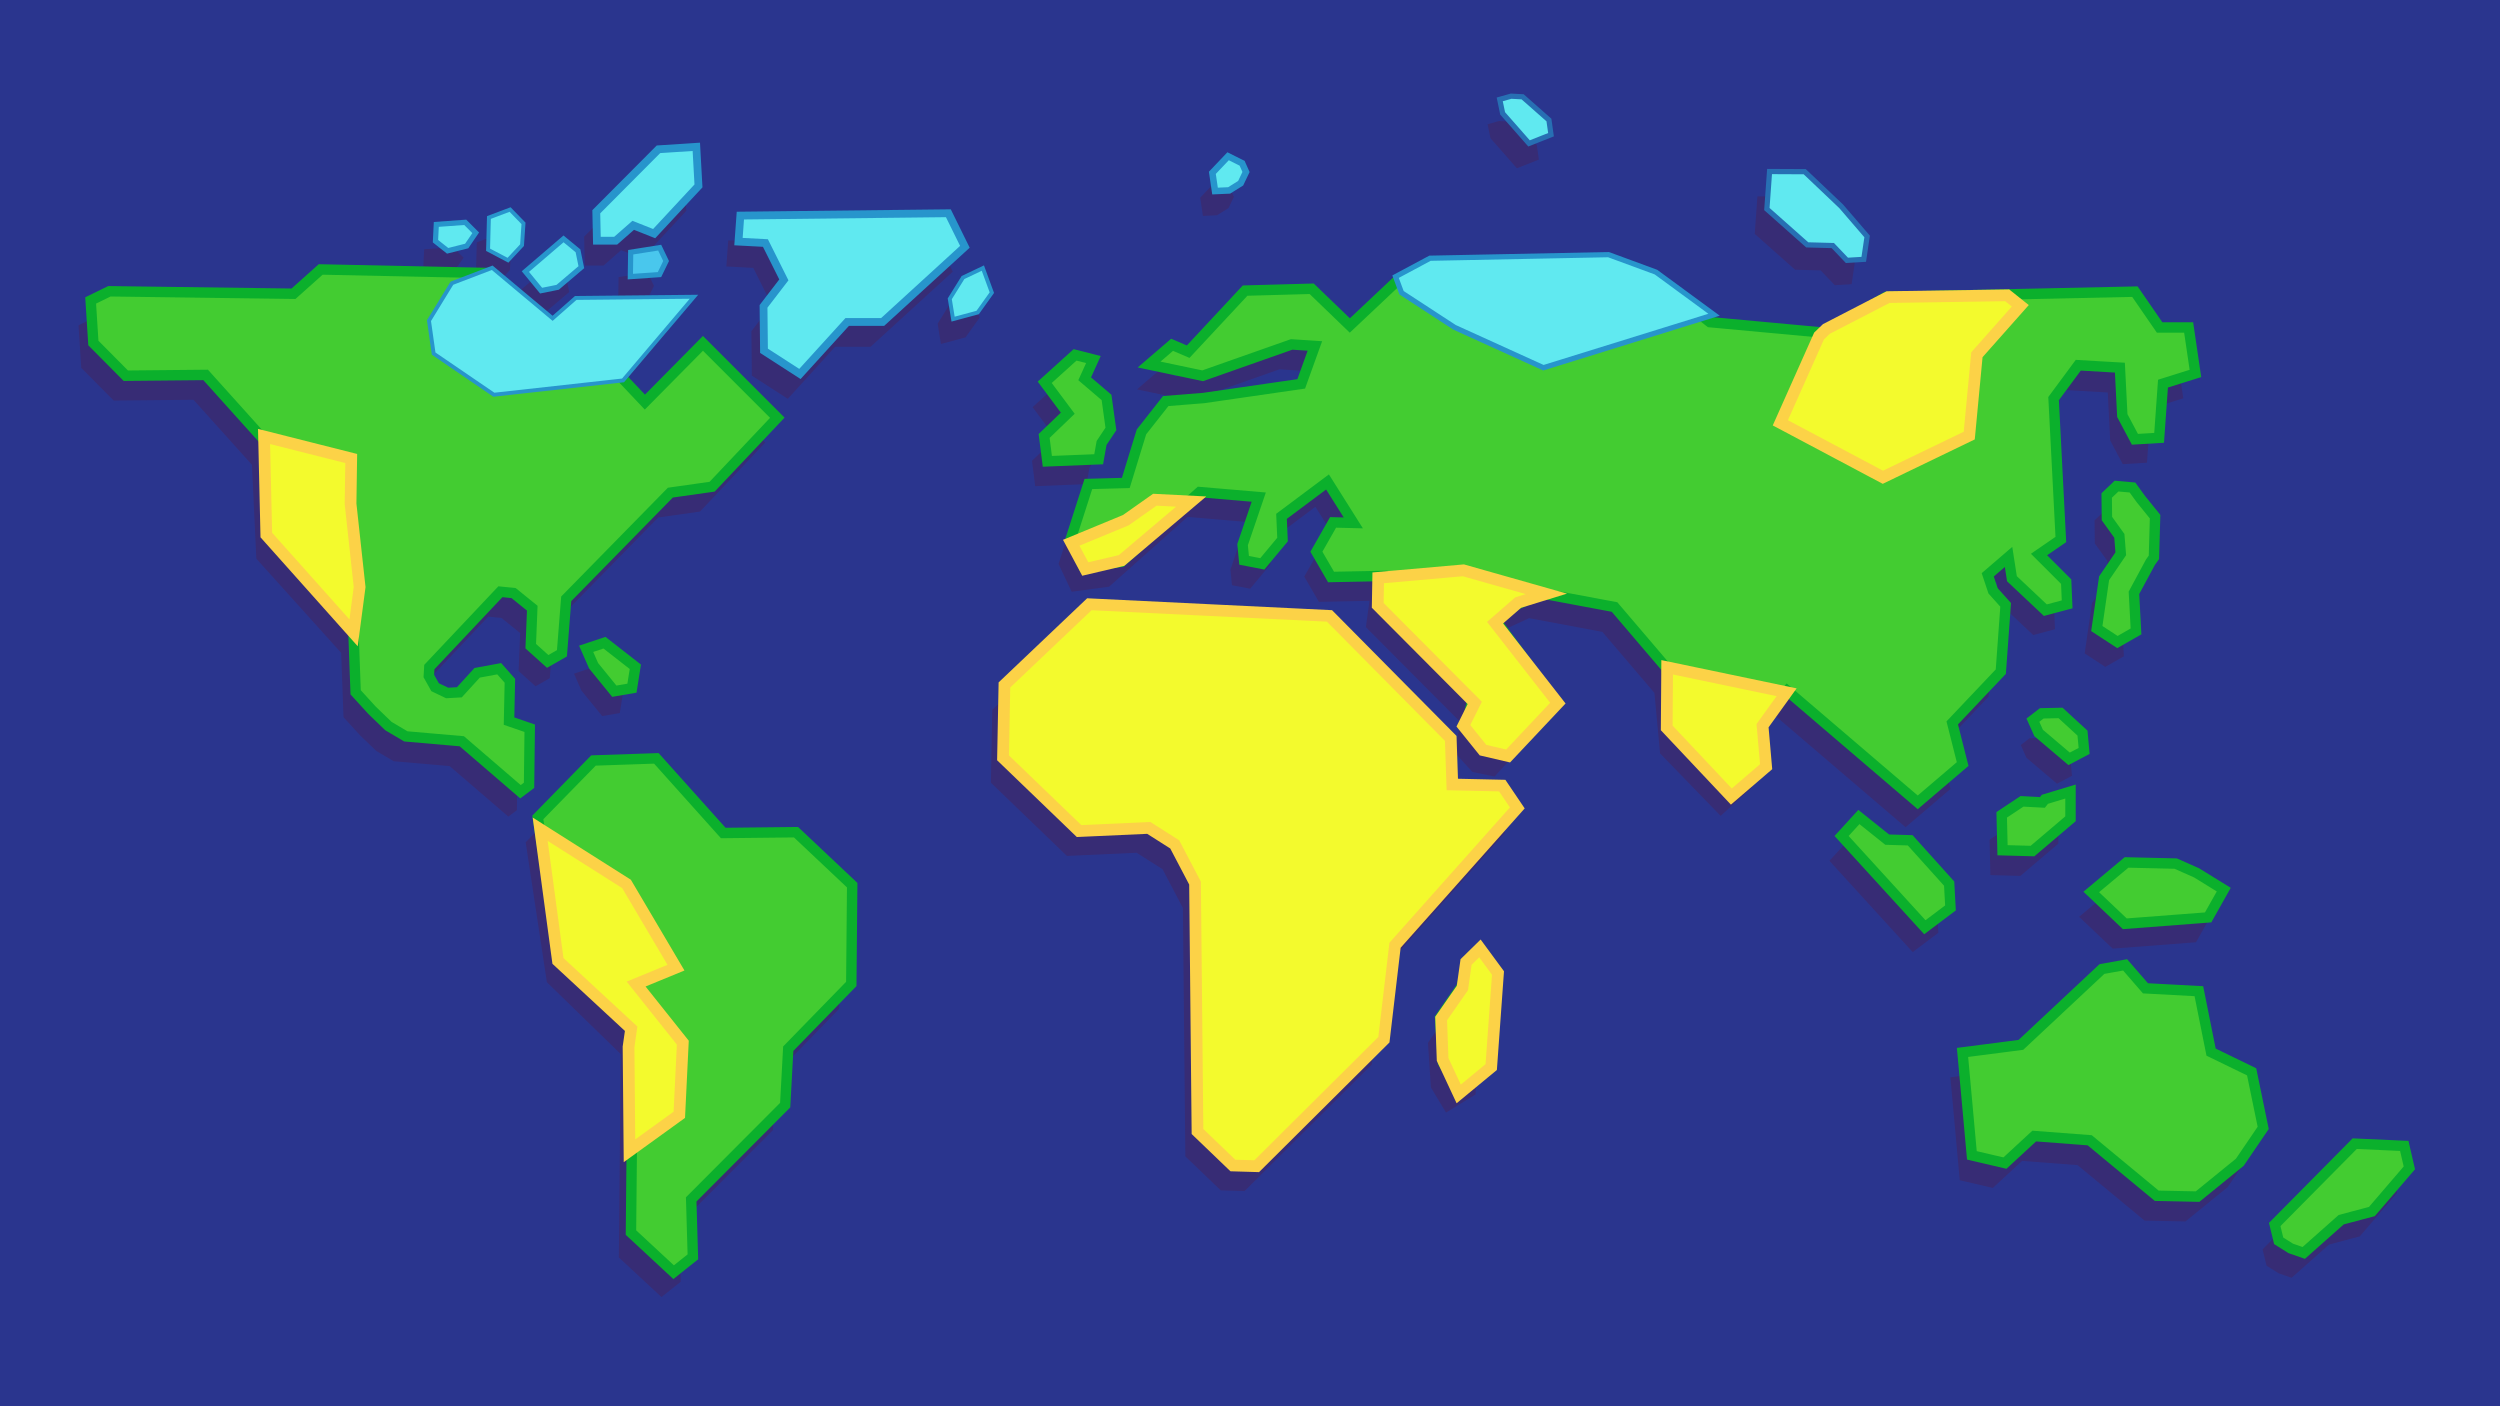 <?xml version="1.0" encoding="utf-8"?>
<!-- Generator: Adobe Adobe Illustrator 24.2.0, SVG Export Plug-In . SVG Version: 6.00 Build 0)  -->
<svg version="1.1" xmlns="http://www.w3.org/2000/svg" xmlns:xlink="http://www.w3.org/1999/xlink" x="0px" y="0px"
	 viewBox="0 0 1920 1080" style="enable-background:new 0 0 1920 1080;" xml:space="preserve">
<style type="text/css">
	.st0{display:none;}
	.st1{fill:#2A358E;}
	.st2{fill:#43CC31;stroke:#0BB02C;stroke-miterlimit:10;}
	.st3{fill:#43CC31;stroke:#0BB02C;stroke-width:8;stroke-miterlimit:10;}
	.st4{fill:#372C75;}
	.st5{fill:#F3FA2D;stroke:#FCD247;stroke-width:9;stroke-miterlimit:10;}
	.st6{fill:#60E9F0;stroke:#2795CC;stroke-width:6;stroke-miterlimit:10;}
	.st7{fill:#60E9F0;stroke:#2795CC;stroke-width:3;stroke-miterlimit:10;}
	.st8{fill:#60E9F0;stroke:#276FB3;stroke-width:4;stroke-miterlimit:10;}
	.st9{fill:#60E9F0;stroke:#2795CC;stroke-width:5;stroke-miterlimit:10;}
	.st10{fill:#49C7ED;stroke:#2795CC;stroke-width:4;stroke-miterlimit:10;}
	.st11{fill:#60E9F0;stroke:#2795CC;stroke-width:4;stroke-miterlimit:10;}
	.st12{fill:#60E9F0;stroke:#2795CC;stroke-miterlimit:10;}
</style>
<g id="Ebene_1" class="st0">
</g>
<g id="Ebene_2">
	<rect x="-77.38" y="-2.87" class="st1" width="1998" height="1092.66"/>
</g>
<g id="Ebene_28">
</g>
<g id="Ebene_27">
</g>
<g id="Ebene_3">
	<path class="st2" d="M583.99,167.35"/>
</g>
<g id="Ebene_4">
</g>
<g id="Ebene_5">
</g>
<g id="Ebene_6">
</g>
<g id="Ebene_7">
</g>
<g id="Ebene_8">
	<path class="st3" d="M1727.36,861.82"/>
</g>
<g id="Ebene_9">
	<path class="st3" d="M1710.95,781.41"/>
</g>
<g id="Ebene_10">
	<path class="st3" d="M1710.13,777.31"/>
</g>
<g id="Ebene_11">
</g>
<g id="Ebene_12">
	<path class="st3" d="M1715.05,965.21"/>
</g>
<g id="Ebene_13">
	<path class="st3" d="M1724.08,900.38"/>
</g>
<g id="Ebene_14">
	<path class="st3" d="M1709.31,805.21"/>
</g>
<g id="Ebene_15">
	<path class="st3" d="M1743.77,745.31"/>
</g>
<g id="Ebene_16">
	<path class="st3" d="M1739.67,657.51"/>
</g>
<g id="Ebene_17">
	<path class="st3" d="M1729,592.69"/>
</g>
<g id="Ebene_18">
	<path class="st3" d="M1706.85,543.46"/>
</g>
<g id="Ebene_19">
	<path class="st3" d="M1725.72,462.23"/>
</g>
<g id="Ebene_20">
	<path class="st3" d="M1719.97,386.74"/>
</g>
<g id="Ebene_21">
	<path class="st3" d="M1752.79,307.15"/>
</g>
<g id="Ebene_22">
	<path class="st3" d="M1755.26,218.54"/>
</g>
<g id="Ebene_23">
	<path class="st3" d="M1814.54,132.26"/>
</g>
<g id="Ebene_24">
</g>
<g id="Ebene_25">
	<path class="st3" d="M1744.59,14.23"/>
</g>
<g id="Ebene_26">
	<g>
		<g>
			<g>
				<polygon class="st4" points="411.31,527.07 422.25,520.82 425.54,478.98 505.51,397.43 537.58,392.88 587.66,339.9
					530.55,282.79 485.95,327.91 467.19,308.08 515.69,250.73 437.63,251.97 413.73,268.61 367.62,228.81 236.97,226.03
					216.08,244.69 74.71,242.79 60.3,249.84 62.4,282.52 87.31,307.63 148.6,307.03 193.48,356.94 196.87,429.08 262.02,501.39
					263.82,550.8 276.39,564.57 288.97,576.7 302.37,584.63 345.34,588.38 390.41,627.15 396.99,622.21 397.51,578.39
					381.62,572.92 382.27,541.92 374.07,532.68 357.14,535.8 343.46,550.78 334.08,551.3 324.84,546.87 320.02,538.28
					320.41,531.37 374.98,473.55 385.14,474.59 399.46,486.18 398.29,515.35 				"/>
				<polygon class="st4" points="446.57,530.4 462.47,549.95 476.02,547.6 478.62,531.18 454.91,512.68 440.84,517.37 				"/>
				<polygon class="st4" points="546.13,658.84 494.76,601.51 446.48,603.16 403.72,646.88 420,754.32 476.76,809.58 475.26,965.72
					508.03,996.14 522.81,984.36 521.52,940.23 593.7,867.84 596.05,824.49 644.47,774.77 645.16,698.9 602.01,658.22 				"/>
				<polygon class="st4" points="1106.04,621.58 1104.86,586.2 1011.72,492.11 827.31,483.15 762.08,545.13 761,601.11
					819.4,657.35 872.95,654.92 892.86,667.57 908.47,697.31 910.35,888.09 937.53,914.19 955.83,914.73 1053.51,817.59
					1062.06,745.06 1155.96,639.57 1144.38,622.43 				"/>
				<polygon class="st4" points="1463.48,635.3 1497.99,605.88 1490,574.28 1527.3,534.93 1531.02,483.62 1521.35,472.84
					1517.27,460.57 1533.25,446.81 1535.85,463.54 1561.51,487.71 1578.24,483.25 1577.5,465.77 1556.68,444.95 1573.41,433.43
					1567.83,325.24 1586.79,299.58 1618.76,301.44 1620.62,338.25 1630.29,356.47 1648.88,355.35 1651.85,313.71 1676.76,305.9
					1671.56,270.58 1649.25,270.58 1630.29,243.07 1439.19,247.16 1392.34,274.67 1303.86,266.49 1260.84,232.39 1225.22,219.34
					1090.48,220.4 1064.03,234.51 1027.34,269.08 998.07,240.86 946.92,242.27 903.19,289.18 890.84,283.89 873.2,299.06
					914.31,307.69 982.65,283.62 1000.51,284.78 990.02,313.9 915.08,324.77 885.96,327.1 867.32,350.79 855.29,390.01
					826.55,390.78 812.96,433.11 823.06,454.46 851.79,450.58 911.98,397 957.41,400.88 944.98,437.38 946.15,449.42 960.13,452.13
					975.66,433.5 974.88,415.63 1010.22,389.23 1030.02,420.68 1014.49,420.29 1001.67,442.81 1012.93,462.23 1051.76,461.45
					1049,481.64 1122.01,555.02 1116.56,577.18 1130.73,592.8 1147.81,596.43 1184.13,556.48 1139.45,495.81 1155.43,483.46
					1174.32,474.74 1230.63,485.28 1270.59,532.14 1274.95,578.63 1321.45,626.59 1345.42,604.79 1342.52,573.19 1363.22,549.57
									"/>
				<polygon class="st4" points="719.02,182.86 559.28,184.68 557.83,204.64 578.52,205.73 592.68,234.05 577.07,254.38
					577.43,288.51 605.02,306.29 641.32,266.36 668.55,266.36 731.72,208.64 				"/>
				<polygon class="st4" points="730.27,232.23 720.1,248.57 722.65,264.18 741.52,259.1 752.42,243.85 745.52,224.97 				"/>
				<polygon class="st4" points="795.04,373.38 834.46,371.81 836.7,359.27 843.86,348.52 840.5,324.34 823.71,310 830.43,295.22
					816.32,291.64 793.03,312.69 810.72,336.43 792.58,353.9 				"/>
				<polygon class="st4" points="463.52,203.95 476.99,192.13 493.07,198.51 527.11,161.87 525.45,131.85 496.38,133.74
					448.63,181.73 449.1,203.95 				"/>
				<polygon class="st4" points="1457.7,664.45 1440.05,663.94 1418.31,646.54 1405.01,661.12 1468.96,731.21 1488.65,716.37
					1487.63,697.7 				"/>
				<polygon class="st4" points="1688.8,827.13 1679.41,780.32 1638.39,778.12 1622.77,760.11 1604.96,763.31 1542.72,821.55
					1497.89,827.36 1505.09,906.41 1530.48,912.34 1552.97,891.58 1595.58,894.82 1647.05,937.43 1678.41,938.08 1710.86,911.69
					1728.81,885.31 1719.94,842.27 				"/>
				<polygon class="st4" points="1837.17,899.15 1799.1,897.42 1737.68,959.49 1740.7,972.04 1750,977.88 1759.95,981.34
					1788.72,955.82 1812.29,949.54 1841.06,916.02 				"/>
				<polygon class="st4" points="1118.62,757.93 1113.14,776.97 1096.67,800.86 1098.93,835.09 1110.55,854.46 1133.15,840.57
					1139.29,766.64 1127.02,750.5 				"/>
				<polygon class="st4" points="1623.87,681.45 1596.76,704.11 1622.54,728.55 1686.53,723.66 1698.53,702.33 1677.64,689.45
					1661.64,682.34 				"/>
				<polygon class="st4" points="1559.27,635.36 1543.58,634.52 1527.99,644.88 1528.62,672.08 1551.64,672.7 1580.82,647.91
					1580.82,626.99 1561.16,632.95 				"/>
				<polygon class="st4" points="1590.03,582.11 1573.19,566.63 1558.75,566.95 1551.95,572.18 1556.34,582.01 1579.78,601.88
					1591.28,595.82 				"/>
				<polygon class="st4" points="1601.03,501.82 1616.88,512.18 1631.14,504.02 1629.56,474.39 1642.23,450.86 1644.89,447.14
					1645.79,415.91 1634.81,402.31 1628.42,393.49 1616.18,392.41 1608.62,399.61 1608.8,417.35 1618.34,430.62 1619.44,444.4
					1606.63,463.17 				"/>
				<polygon class="st4" points="1398.27,207.67 1409.12,219.04 1422.04,218.27 1424.63,200.7 1404.73,177.57 1376.7,150.96
					1349.7,150.83 1347.63,179.64 1378.64,207.15 				"/>
				<polygon class="st4" points="1164.98,129.23 1181.85,122.55 1180.26,111.25 1160.05,93.43 1151.22,92.96 1142.47,95.42
					1144.7,106.16 				"/>
				<polygon class="st4" points="934.66,165.34 943.51,159.8 947.62,151.19 944.62,144.47 933.86,139.09 921.77,151.82
					923.82,165.81 				"/>
				<polygon class="st4" points="474.78,231.53 497.17,229.98 502.24,219.57 497.31,209.29 475.06,212.81 				"/>
				<polygon class="st4" points="418.96,239.73 437.15,224.28 434.58,211.72 423.47,202.55 394.18,227.66 406.25,242.31 				"/>
				<polygon class="st4" points="391.6,207.38 392.73,190.64 382.42,180.01 366.17,186.13 365.52,210.92 380.81,218.97 				"/>
				<polygon class="st4" points="349.1,208.02 356.03,197.88 347.98,189.83 325.76,191.44 325.12,204.32 334.46,211.72 				"/>
			</g>
		</g>
	</g>
	<g>
		<polygon class="st3" points="420.63,507.98 431.57,501.73 434.86,459.89 514.83,378.34 546.9,373.79 596.98,320.81 539.87,263.69
			495.27,308.81 476.51,288.99 525.01,231.63 446.95,232.87 423.05,249.51 376.94,209.72 246.29,206.94 225.4,225.6 84.03,223.7
			69.62,230.74 71.71,263.43 96.63,288.54 157.92,287.94 202.8,337.84 206.19,409.99 271.34,482.3 273.14,531.7 285.71,545.48
			298.29,557.61 311.69,565.54 354.66,569.28 399.73,608.06 406.31,603.12 406.83,559.29 390.94,553.82 391.59,522.83
			383.39,513.58 366.45,516.71 352.78,531.68 343.4,532.21 334.16,527.78 329.34,519.18 329.73,512.28 384.3,454.45 394.46,455.49
			408.78,467.09 407.61,496.26 		"/>
		<polygon class="st3" points="455.89,511.31 471.79,530.85 485.34,528.51 487.94,512.09 464.23,493.59 450.16,498.28 		"/>
		<polygon class="st3" points="555.45,639.74 504.08,582.42 455.8,584.06 413.04,627.79 429.32,735.23 486.08,790.49 484.58,946.63
			517.35,977.04 532.13,965.26 530.84,921.14 603.02,848.74 605.37,805.39 653.79,755.67 654.48,679.81 611.33,639.13 		"/>
		<polygon class="st5" points="1115.36,602.48 1114.18,567.11 1021.04,473.02 836.63,464.06 771.4,526.04 770.32,582.01
			828.72,638.25 882.27,635.83 902.18,648.48 917.79,678.21 919.67,869 946.85,895.1 965.15,895.64 1062.83,798.5 1071.38,725.96
			1165.28,620.48 1153.7,603.34 		"/>
		<polygon class="st3" points="1472.8,616.21 1507.31,586.79 1499.32,555.18 1536.62,515.83 1540.34,464.52 1530.67,453.74
			1526.58,441.47 1542.57,427.72 1545.17,444.45 1570.83,468.61 1587.56,464.15 1586.82,446.68 1565.99,425.86 1582.73,414.33
			1577.15,306.14 1596.11,280.49 1628.08,282.35 1629.94,319.15 1639.61,337.37 1658.2,336.26 1661.17,294.62 1686.08,286.81
			1680.88,251.49 1658.57,251.49 1639.61,223.98 1448.51,228.07 1401.66,255.58 1313.18,247.4 1270.16,213.3 1234.54,200.25
			1099.8,201.31 1073.34,215.42 1036.66,249.98 1007.39,221.77 956.24,223.18 912.51,270.09 900.16,264.8 882.52,279.96
			923.63,288.6 991.97,264.52 1009.83,265.69 999.34,294.81 924.4,305.68 895.28,308.01 876.64,331.7 864.61,370.91 835.87,371.69
			822.28,414.01 832.38,435.37 861.11,431.49 921.3,377.9 966.73,381.78 954.3,418.28 955.47,430.32 969.45,433.04 984.98,414.4
			984.2,396.54 1019.53,370.14 1039.34,401.59 1023.81,401.2 1010.99,423.72 1022.25,443.13 1061.08,442.36 1058.32,462.55
			1131.33,535.93 1125.88,558.09 1140.05,573.71 1157.12,577.34 1193.45,537.38 1148.77,476.72 1164.75,464.36 1183.64,455.65
			1239.95,466.18 1279.91,513.04 1284.27,559.54 1330.77,607.49 1354.74,585.7 1351.84,554.09 1372.54,530.48 		"/>
		<polygon class="st6" points="728.34,163.77 568.6,165.58 567.15,185.55 587.84,186.64 602,214.96 586.39,235.29 586.75,269.41
			614.34,287.2 650.64,247.27 677.87,247.27 741.04,189.54 		"/>
		<polygon class="st7" points="739.59,213.14 729.42,229.48 731.97,245.09 750.84,240.01 761.74,224.76 754.84,205.88 		"/>
		<polygon class="st3" points="804.36,354.29 843.78,352.72 846.02,340.18 853.18,329.43 849.82,305.24 833.03,290.91
			839.74,276.13 825.64,272.55 802.35,293.6 820.04,317.34 801.9,334.8 		"/>
		<polygon class="st6" points="472.84,184.85 486.31,173.04 502.39,179.42 536.43,142.78 534.77,112.76 505.7,114.65 457.95,162.63
			458.42,184.85 		"/>
		<polygon class="st3" points="1467.02,645.35 1449.37,644.84 1427.63,627.45 1414.33,642.03 1478.28,712.11 1497.97,697.28
			1496.95,678.61 		"/>
		<polygon class="st3" points="1698.11,808.03 1688.73,761.23 1647.71,759.03 1632.09,741.01 1614.28,744.22 1552.04,802.46
			1507.21,808.26 1514.41,887.32 1539.8,893.25 1562.29,872.49 1604.9,875.73 1656.37,918.34 1687.73,918.99 1720.18,892.6
			1738.13,866.21 1729.26,823.17 		"/>
		<polygon class="st3" points="1846.48,880.06 1808.42,878.33 1746.99,940.4 1750.02,952.94 1759.32,958.78 1769.27,962.24
			1798.04,936.72 1821.61,930.45 1850.38,896.93 		"/>
		<polygon class="st3" points="1127.94,738.83 1122.46,757.88 1105.99,781.77 1108.25,815.99 1119.87,835.36 1142.47,821.48
			1148.61,747.55 1136.34,731.41 		"/>
		<polygon class="st3" points="1633.19,662.35 1606.08,685.02 1631.86,709.46 1695.85,704.57 1707.85,683.24 1686.96,670.35
			1670.96,663.24 		"/>
		<polygon class="st3" points="1568.59,616.26 1552.9,615.43 1537.31,625.78 1537.94,652.98 1560.96,653.61 1590.14,628.82
			1590.14,607.9 1570.47,613.86 		"/>
		<polygon class="st3" points="1599.35,563.02 1582.5,547.54 1568.07,547.85 1561.27,553.08 1565.66,562.91 1589.09,582.79
			1600.6,576.72 		"/>
		<polygon class="st3" points="1610.35,482.73 1626.2,493.09 1640.46,484.92 1638.87,455.29 1651.55,431.76 1654.21,428.04
			1655.11,396.81 1644.13,383.22 1637.74,374.4 1625.5,373.32 1617.94,380.52 1618.12,398.25 1627.66,411.53 1628.76,425.3
			1615.95,444.08 		"/>
		<polygon class="st8" points="1407.59,188.58 1418.44,199.95 1431.36,199.17 1433.95,181.6 1414.05,158.48 1386.02,131.86
			1359.02,131.73 1356.95,160.54 1387.96,188.06 		"/>
		<polygon class="st8" points="1174.3,110.14 1191.17,103.45 1189.58,92.16 1169.37,74.34 1160.54,73.86 1151.79,76.33
			1154.02,87.07 		"/>
		<polygon class="st9" points="943.97,146.25 952.83,140.71 956.94,132.09 953.94,125.37 943.18,120 931.09,132.73 933.14,146.72
			"/>
		<polygon class="st10" points="484.1,212.44 506.49,210.89 511.56,200.47 506.63,190.19 484.38,193.71 		"/>
		<polygon class="st11" points="428.28,220.64 446.47,205.19 443.9,192.63 432.79,183.46 403.49,208.57 415.57,223.21 		"/>
		<polygon class="st7" points="400.92,188.28 402.05,171.54 391.74,160.92 375.49,167.04 374.84,191.83 390.13,199.87 		"/>
		<polygon class="st11" points="358.42,188.93 365.35,178.79 357.3,170.74 335.08,172.35 334.44,185.23 343.78,192.63 		"/>
	</g>
	<path class="st3" d="M1743.77-66.18"/>
	<polygon class="st5" points="1106.8,782.22 1107.93,813.66 1120.29,840.14 1145.25,819.52 1150.46,747.26 1136.57,728.38
		1125.94,738.8 1123.11,758.82 	"/>
	<polygon class="st5" points="1058.46,443.77 1123.87,438.01 1187.62,456.09 1165.93,462.78 1148.21,478.22 1196.43,540
		1158.22,580.6 1138.96,576.11 1123.88,557.4 1132.62,539.83 1058.09,464.91 	"/>
	<polygon class="st5" points="833.48,437 822.69,416.84 864.65,399.49 886.92,383.79 914.82,385.2 861.37,430.44 	"/>
	<polygon class="st5" points="1280.38,512.48 1372.12,531.65 1353.64,557.32 1356.38,588.82 1329.67,611.75 1280.04,559.04 	"/>
	<polygon class="st5" points="414.86,636.84 481.18,678.86 519.15,743.16 488.54,755.75 524.4,800.75 521.71,856.17 483.45,883.8
		482.72,804.05 484.72,790.05 428.51,738 	"/>
	<polygon class="st5" points="202.79,335.21 269.74,352.13 269.23,386.92 276.19,450.85 271.55,486.01 204.53,410.9 	"/>
	<polygon class="st5" points="1397.03,258.05 1367.3,324.72 1446.05,366.54 1512.38,334.52 1518.26,272.43 1551.59,234.85
		1541.51,226.8 1450.03,228.18 1402.68,252.63 	"/>
</g>
<g id="Ebene_29">
	<polygon class="st7" points="378.01,205.65 398.14,222.5 424.4,244.46 442.15,228.83 532.95,227.91 478.5,292.15 379.3,303.15
		333.04,271.57 329.45,246.24 347.06,217.49 	"/>
	<path class="st12" d="M429.95,246.49"/>
	<path class="st12" d="M543.7,258.1"/>
</g>
<g id="Ebene_30">
	<polygon class="st11" points="1316.38,241.72 1185.34,282.41 1117.07,251.38 1076.37,224.82 1071.79,212.48 1098.23,198.32
		1235.35,195.57 1271.77,208.98 	"/>
</g>
</svg>
